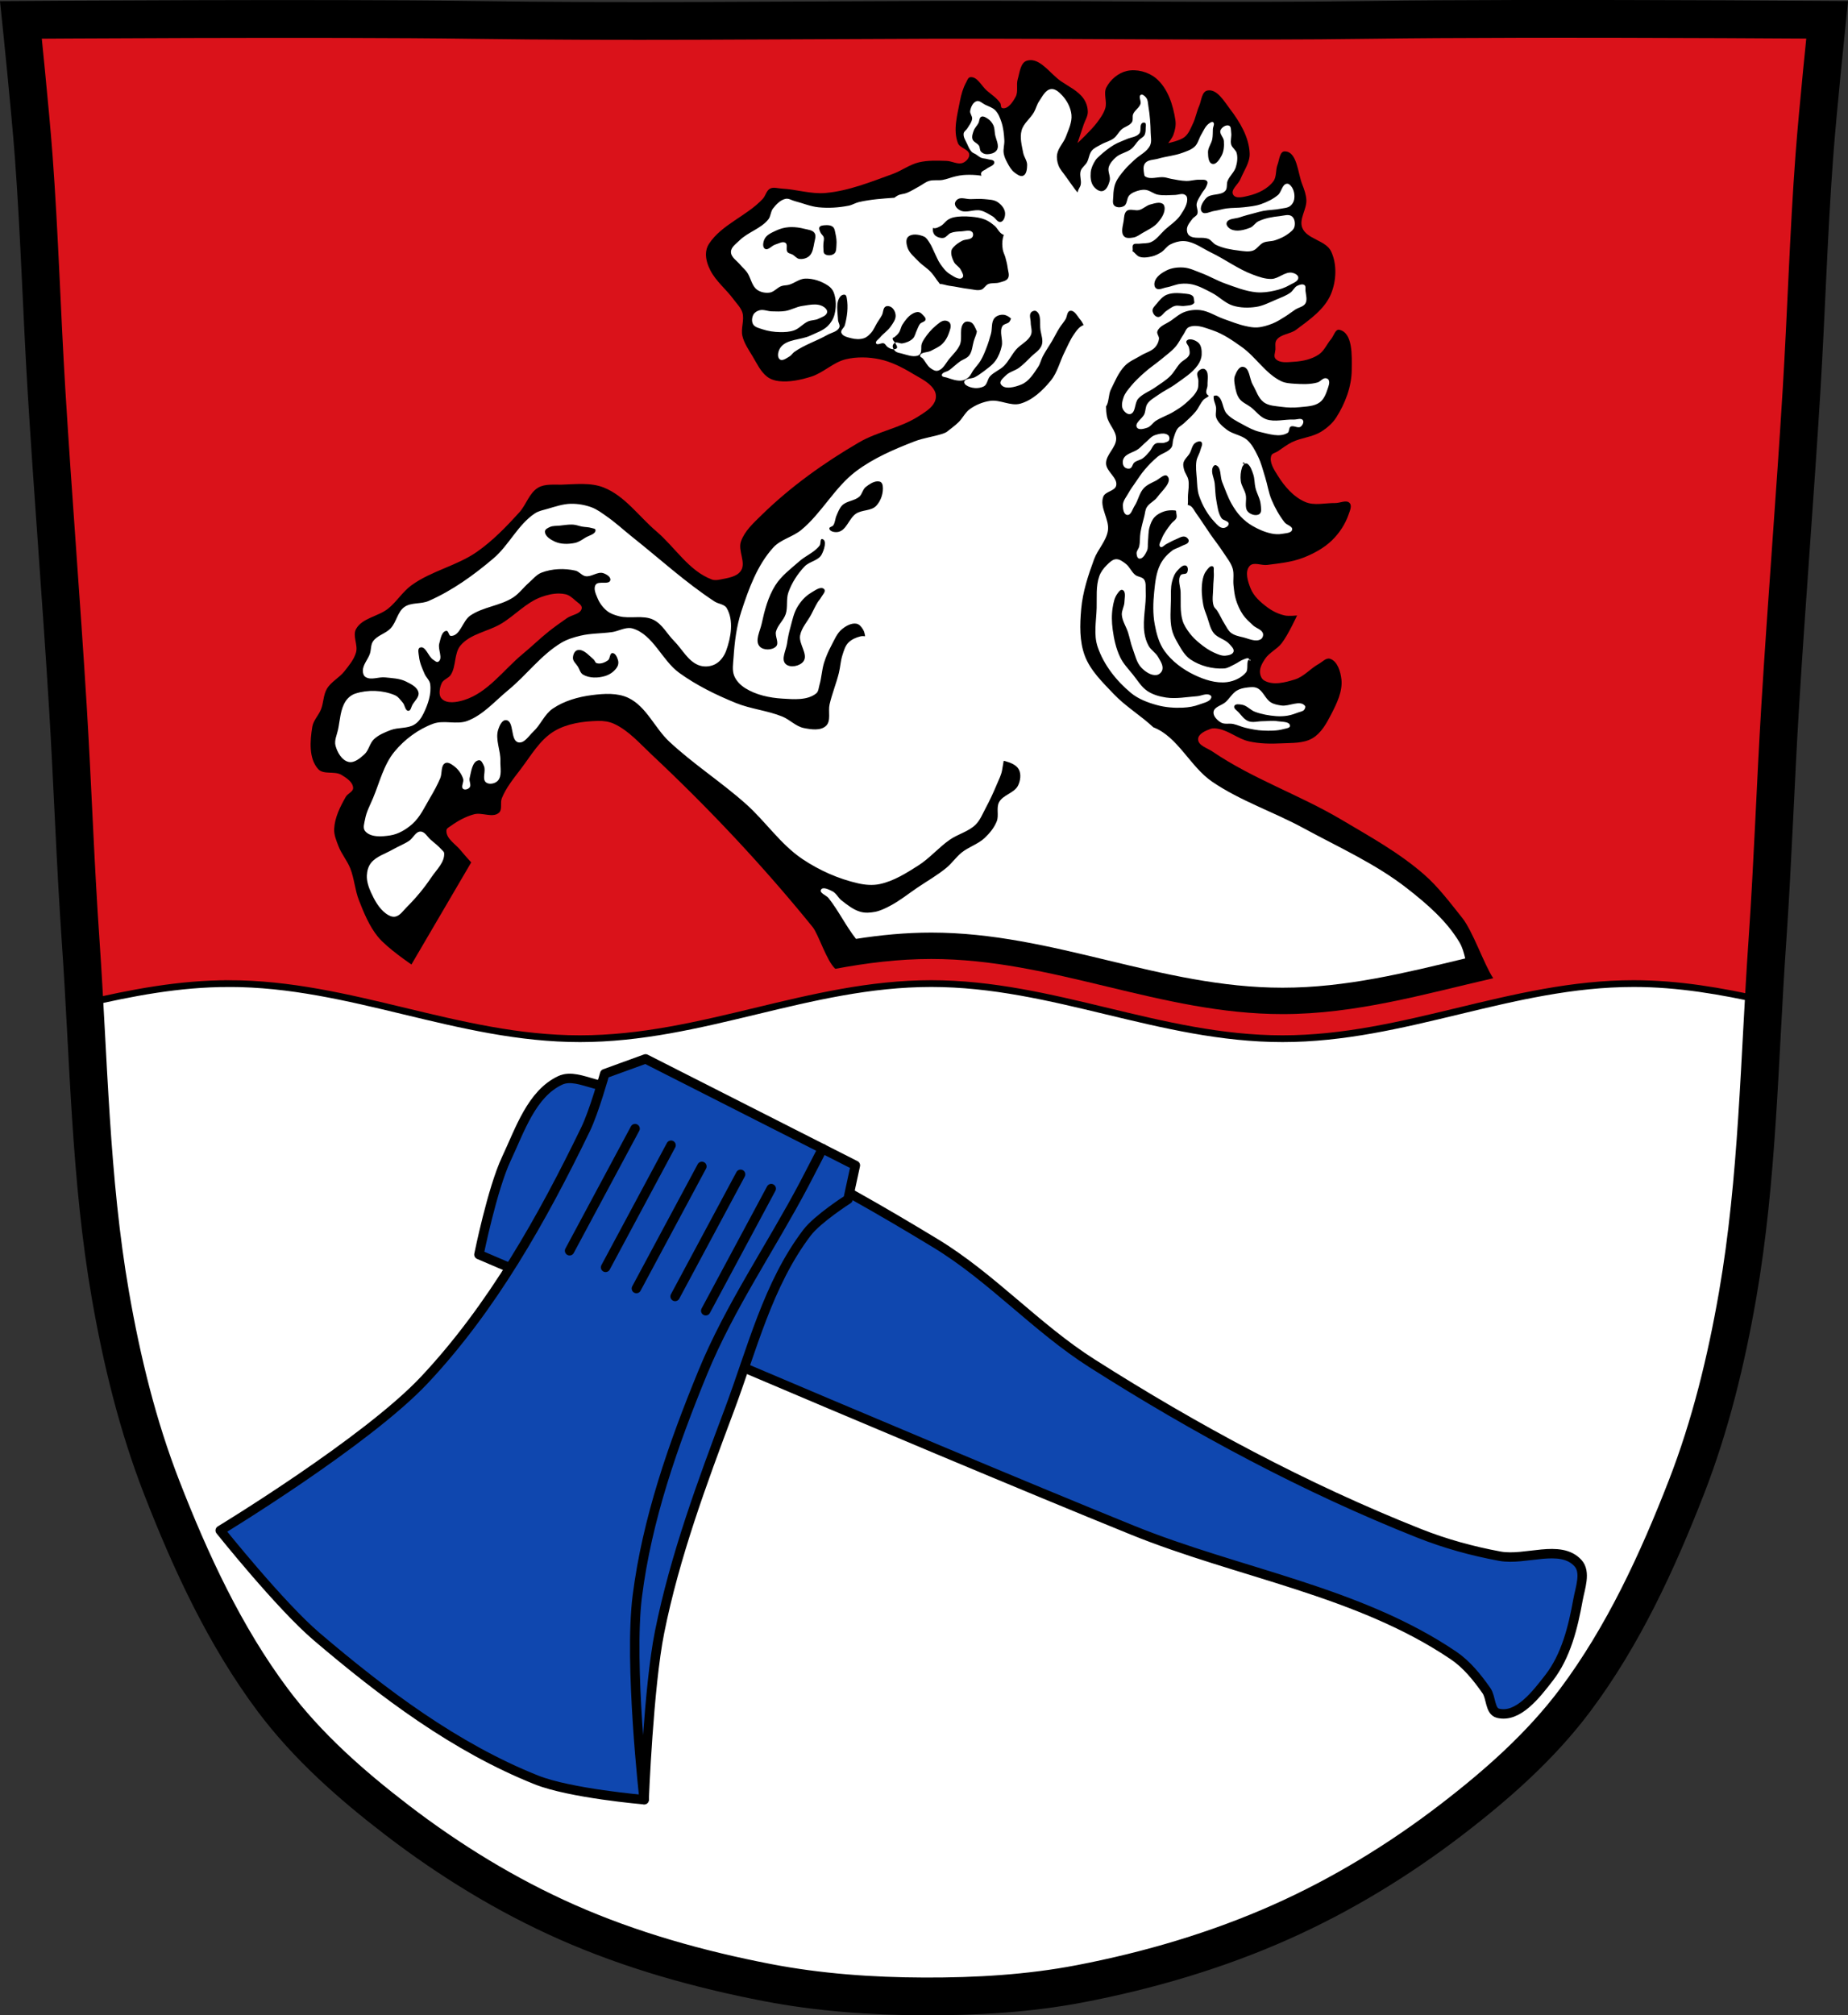 <?xml version="1.0" encoding="UTF-8" standalone="no"?><svg xmlns="http://www.w3.org/2000/svg" width="979.28" height="1067.6" viewBox="0 0 979.284 1067.603"><rect x="0" y="0" width="979.284" height="1067.603" fill="#333333" stroke="none"/><g transform="translate(112.27 11.761)"><path d="m687.2-1.736c-26.17.053-51.02.198-70.798.478-79.11 1.122-156.7-.214-235.05 0-2.653.007-5.305.036-7.958.043-78.35.214-155.94 1.122-235.05 0-79.11-1.122-239.53 0-239.53 0 0 0 4.995 48.18 6.784 72.32 3.067 41.38 4.256 82.87 6.784 124.29 3.405 55.766 7.902 111.49 11.307 167.25 2.529 41.41 3.91 82.9 6.784 124.29 4.346 62.59 5.02 125.75 15.786 187.56 6.02 34.562 14.418 68.979 27.14 101.67 15.355 39.473 33.473 78.71 58.839 112.63 18.288 24.456 41.648 45.04 65.884 63.62 27.747 21.272 57.962 39.816 89.93 53.968 33.818 14.97 69.917 25.08 106.24 32.09 27.334 5.278 55.35 7.255 83.19 7.349 27.662.094 55.55-1.52 82.71-6.741 36.46-7.01 72.54-17.626 106.46-32.746 31.934-14.235 62.23-32.696 89.98-53.968 24.24-18.58 47.595-39.17 65.884-63.62 25.365-33.919 43.484-73.16 58.839-112.63 12.718-32.695 21.12-67.16 27.14-101.72 10.762-61.814 11.44-124.97 15.786-187.56 2.874-41.39 4.256-82.87 6.784-124.29 3.405-55.766 7.902-111.44 11.307-167.21 2.529-41.41 3.717-82.909 6.784-124.29 1.79-24.14 6.784-72.32 6.784-72.32 0 0-90.24-.636-168.73-.478" fill="#da121a"/><g fill-rule="evenodd"><path d="m433.82 20.1c-.612.005-1.234.093-1.867.275-3.521 1.017-3.867 6.321-4.916 9.832-.892 2.987.383 6.541-1.092 9.287-1.467 2.732-4.094 6.759-7.104 6.01-.952-.237-.536-1.923-1.092-2.73-1.827-2.654-4.666-4.447-7.102-6.557-2.838-2.458-5.01-7.502-8.742-7.102-1.159.124-1.628 1.706-2.186 2.73-1.651 3.035-2.641 6.438-3.277 9.834-1.377 7.347-3.783 15.427-1.092 22.4 1.02 2.643 5.807 3.182 6.01 6.01.129 1.816-1.606 3.649-3.277 4.371-2.704 1.167-5.836-.901-8.779-.988-4.898-.146-9.915-.369-14.68.773-4.933 1.183-9.135 4.455-13.906 6.18-11.578 4.185-23.276 8.964-35.539 10.04-7.735.681-15.423-1.932-23.18-2.318-2.058-.103-4.35-.943-6.182 0-1.97 1.014-2.358 3.782-3.863 5.408-8.445 9.123-21.817 13.525-28.586 23.951-1.021 1.573-1.534 3.533-1.545 5.408-.018 2.936.987 5.881 2.318 8.498 2.99 5.879 8.468 10.129 12.361 15.453 1.644 2.249 3.828 4.287 4.635 6.953 1.194 3.944-.947 8.351 0 12.361.926 3.923 3.329 7.363 5.408 10.816 2.285 3.796 4.212 8.119 7.727 10.816 1.745 1.34 3.993 2.073 6.18 2.318 5.683.637 11.535-.631 16.998-2.318 6.603-2.039 11.817-7.684 18.543-9.271 5.765-1.361 11.97-1.206 17.77 0 6.324 1.315 12.238 4.392 17.77 7.727 4.237 2.554 9.447 4.813 11.59 9.271.781 1.625.729 3.76 0 5.408-1.549 3.501-5.289 5.64-8.5 7.725-9.673 6.279-21.711 8.104-31.676 13.908-18.604 10.836-36.39 23.557-51.764 38.629-4.194 4.111-8.911 8.353-10.816 13.908-1.672 4.872 2.835 11.151 0 15.451-2.159 3.275-6.974 3.848-10.816 4.637-1.514.311-3.189.541-4.637 0-12.142-4.536-19.487-17.1-29.359-25.496-9.192-7.82-16.613-18.681-27.813-23.18-6.947-2.789-14.923-1.755-22.406-1.547-4.151.115-8.76-.521-12.361 1.547-4.78 2.744-6.341 9.05-10.04 13.13-6.858 7.556-14.05 15.01-22.404 20.861-10.66 7.468-24.24 10.113-34.768 17.77-4.712 3.428-7.816 8.715-12.361 12.361-5.239 4.202-13.766 4.929-16.998 10.816-1.983 3.612 1.122 8.397 0 12.361-1.071 3.783-3.743 6.96-6.18 10.04-2.709 3.43-7.06 5.505-9.271 9.271-1.902 3.232-1.732 7.322-3.092 10.816-1.253 3.22-4.073 5.862-4.635 9.271-1.226 7.439-1.946 16.794 3.09 22.404 2.837 3.161 8.728.891 12.361 3.092 2.653 1.607 6.132 3.852 6.182 6.953.032 2.01-2.861 2.891-3.863 4.635-3 5.227-5.867 10.977-6.18 16.998-.165 3.181 1.172 6.299 2.316 9.271 1.573 4.086 4.565 7.519 6.182 11.588 2.168 5.458 2.495 11.529 4.635 16.998 2.644 6.758 5.482 13.671 10.04 19.314 4.831 5.974 17.77 14.68 17.77 14.68l31.678-54.08c0 0-3.711-4.04-5.41-6.182-2.75-3.474-8.09-6.401-7.725-10.816.09-1.089 1.43-1.678 2.316-2.316 3.737-2.694 7.913-4.992 12.363-6.182 4.237-1.133 9.824 2.105 13.13-.773 1.981-1.724.556-5.292 1.547-7.725 2.318-5.689 6.324-10.564 10.04-15.453 5.412-7.115 10.09-15.508 17.77-20.09 6.813-4.065 15.247-5.212 23.18-5.408 2.878-.071 5.887.336 8.5 1.545 7.802 3.609 13.673 10.469 19.945 16.348 30.365 28.458 58.998 58.922 85.22 91.23 3.186 3.926 7.403 18.02 12.07 22.2 16.558-3.089 33.383-5.211 50.799-5.211 64.738 0 121.41 29.2 186.15 29.2 38.993 0 75.03-10.577 111.67-19-5.03-7.692-10.763-24.933-16.516-32.1-6.378-7.951-12.529-16.248-20.21-22.945-13.174-11.482-28.676-20.04-43.705-28.955-22.14-13.13-47-21.581-68.29-36.06-2.777-1.888-7.672-3.199-7.648-6.557.02-2.844 3.88-4.495 6.555-5.463 1.37-.496 2.942-.284 4.371 0 5.606 1.114 10.276 5.268 15.844 6.557 5.688 1.316 11.649 1.392 17.48 1.092 5.531-.284 11.629.098 16.391-2.73 4.573-2.716 7.401-7.837 9.834-12.566 2.952-5.739 6.161-12.158 5.463-18.574-.45-4.132-2.065-9.616-6.01-10.926-2.088-.694-4.081 1.671-6.01 2.73-4.383 2.407-7.796 6.691-12.564 8.195-5.213 1.645-11.694 3.343-16.391.547-1.4-.833-2.107-2.744-2.186-4.371-.122-2.533 1.316-4.997 2.732-7.102 2.23-3.313 6.284-5.05 8.74-8.195 3.459-4.435 8.195-14.75 8.195-14.75 0 0-4.424.477-6.557 0-3.339-.746-6.547-2.322-9.287-4.371-3.512-2.626-7.089-5.771-8.74-9.834-1.51-3.715-3.231-9.04-.547-12.02 2.076-2.304 6.211-.151 9.287-.547 6.447-.83 13.06-1.465 19.12-3.824 5.558-2.166 11.03-5.119 15.297-9.287 3.867-3.777 6.991-8.545 8.742-13.658.652-1.903 1.901-4.524.545-6.01-1.719-1.883-5.099.044-7.648 0-5.283-.091-10.976 1.513-15.842-.547-6.286-2.661-11.155-8.402-14.752-14.203-1.912-3.084-4.482-6.958-3.277-10.381.436-1.239 2.179-1.464 3.277-2.184 2.536-1.66 4.929-3.58 7.648-4.918 4.858-2.39 10.672-2.647 15.297-5.463 3.191-1.943 6.187-4.498 8.195-7.648 4.736-7.43 8.122-16.32 8.195-25.13.062-7.43.704-19.728-6.557-21.307-2.143-.466-2.955 3.242-4.369 4.918-2.255 2.674-3.65 6.249-6.557 8.195-3.783 2.533-8.567 3.554-13.11 3.824-3.317.197-7.686.895-9.834-1.641-1.059-1.251-.091-3.28 0-4.916.091-1.647-.382-3.554.547-4.916 2.203-3.23 7.248-3.123 10.379-5.465 7.116-5.322 15.235-10.885 18.576-19.12 2.807-6.918 3.191-15.65 0-22.4-2.82-5.966-12.923-6.408-15.297-12.564-1.788-4.638 2.466-9.788 2.184-14.75-.16-2.822-1.15-5.564-2.184-8.195-2.414-6.141-2.69-17.464-9.289-17.482-2.689-.007-2.853 4.594-3.824 7.102-1.085 2.801-.381 6.34-2.184 8.742-3.037 4.047-8.186 6.491-13.11 7.648-2.665.626-6.802 1.81-8.195-.547-1.534-2.595 2.675-5.409 3.824-8.195 1.844-4.473 5.087-8.821 4.916-13.656-.302-8.556-5.194-16.68-10.379-23.492-3.135-4.119-6.944-10.85-12.02-9.834-3.036.608-3.124 5.362-4.371 8.195-1.323 3-1.863 6.325-3.277 9.287-1.198 2.508-2.225 5.334-4.371 7.102-2.402 1.978-8.74 3.279-8.74 3.279 0 0 2.143-2.757 2.732-4.371.884-2.419 1.467-5.101 1.092-7.648-1.197-8.141-4.04-17.15-10.381-22.398-4.051-3.349-10.162-4.945-15.297-3.824-4.557.995-8.801 4.588-10.926 8.74-1.661 3.246.479 7.426-.545 10.926-.824 2.818-2.619 5.292-4.371 7.648-2.998 4.03-10.381 10.928-10.381 10.928 0 0 2.187-6.556 3.279-9.834.728-2.185 2.157-4.253 2.184-6.557.029-2.477-.773-5.065-2.184-7.102-2.883-4.162-7.845-6.423-12.02-9.287-5.251-3.603-10.247-11.25-16.16-11.201m-249.59 282.57c1.097.024 2.183.149 3.244.396 2.01.467 3.659 1.97 5.195 3.34 1.312 1.17 3.602 2.343 3.342 4.082-.462 3.088-5.235 3.408-7.795 5.195-3.266 2.281-6.531 4.572-9.648 7.05-4.736 3.768-9.06 8.03-13.732 11.875-10.196 8.407-18.556 20.566-31.17 24.494-3.787 1.179-9.159 2.149-11.875-.742-1.863-1.984-1.092-5.671 0-8.164.878-2 3.637-2.617 4.824-4.455 2.972-4.6 1.664-11.4 5.195-15.586 5.246-6.218 14.545-7.327 21.525-11.506 7.271-4.353 13.196-11.188 21.15-14.1 3.069-1.123 6.453-1.953 9.744-1.881z"/><path d="m445.04 35.404c-.142.002-.286.013-.43.033-2.939.414-4.519 3.943-6.209 6.383-1.23 1.776-1.69 3.986-2.76 5.863-1.927 3.38-5.545 5.9-6.553 9.658-1.03 3.842.099 7.999.861 11.902.429 2.195 2.11 4.145 2.07 6.381-.036 2.02-.238 4.843-2.07 5.691-1.502.696-3.335-.728-4.656-1.725-1.707-1.288-2.774-3.294-3.795-5.174-.851-1.567-1.619-3.24-1.896-5-.358-2.275.47-4.599.344-6.898-.178-3.256-.519-6.567-1.553-9.66-.742-2.22-1.634-4.541-3.275-6.209-1.426-1.449-3.518-2.046-5.348-2.932-1.461-.707-2.93-2.363-4.484-1.896-1.986.595-3.095 3.131-3.449 5.174-.243 1.401 1.19 2.725 1.035 4.139-.21 1.917-1.583 3.53-2.588 5.176-.557.913-1.731 1.529-1.896 2.586-.31 1.976 1.072 3.869 1.896 5.691.659 1.455 1.285 3.01 2.414 4.141.565.565 1.39.789 2.07 1.207.992.61 1.855 1.453 2.932 1.896 1.032.425 2.213.355 3.277.691 1.252.396 3.418.253 3.623 1.551.287 1.811-2.716 2.469-4.141 3.623-.893.724-2.347.995-2.76 2.068-.187.485-.103 1.022.088 1.574-.946-.156-1.893-.295-2.848-.365-1.147-.084-2.298-.135-3.449-.139-1.152-.004-2.304.04-3.449.139-1.337.115-2.657.396-3.967.689-2.327.521-4.548 1.491-6.898 1.896-2.329.401-4.806-.152-7.07.518-1.949.576-3.555 1.97-5.346 2.932-2.175 1.169-4.263 2.532-6.555 3.451-1.554.623-3.376.548-4.83 1.379-.578.33-1.157.716-1.693 1.146-6.322.461-12.668.876-18.83 2.303-1.842.427-3.493 1.528-5.348 1.898-5.251 1.05-10.714 1.398-16.04.861-4.315-.435-8.388-2.205-12.59-3.277-1.608-.41-3.206-1.545-4.83-1.207-2.769.577-4.996 2.936-6.727 5.174-1.261 1.63-1.133 4.079-2.414 5.693-3.938 4.964-10.853 6.749-15.352 11.211-1.78 1.765-4.47 3.529-4.484 6.04-.017 2.84 3.21 4.696 5 6.9 1.078 1.326 2.443 2.411 3.449 3.793 2.108 2.894 2.473 7.182 5.348 9.314 1.848 1.371 4.448 1.874 6.727 1.553 2.344-.331 3.977-2.66 6.209-3.449 1.265-.447 2.672-.336 3.967-.691 2.966-.813 5.551-3.179 8.625-3.275 4.271-.134 8.708 1.396 12.246 3.793 1.286.871 2.392 2.167 2.932 3.623 1.359 3.667 1.332 7.944.344 11.729-.593 2.27-1.929 4.411-3.621 6.04-2.504 2.407-6 3.518-9.141 5-5.154 2.436-12.548 1.747-15.869 6.381-1.208 1.685-1.972 4.926-.344 6.209 1.414 1.115 3.612-.656 5.174-1.553 1.023-.587 1.621-1.735 2.586-2.414 5.341-3.759 11.74-5.747 17.422-8.969 2.179-1.235 5.357-1.681 6.381-3.967.549-1.225-.639-2.626-.689-3.967-.156-4.156-1.385-9.166 1.207-12.418.567-.711 1.755-1.227 2.588-.863.637.278.739 1.213.861 1.896.831 4.653.178 9.576-1.035 14.14-.376 1.417-2.336 2.568-1.896 3.967.594 1.891 3.257 2.426 5.174 2.932 2.224.586 4.722.743 6.898 0 1.513-.516 2.733-1.737 3.795-2.932 1.336-1.503 2.055-3.459 3.105-5.174.85-1.388 1.835-2.697 2.586-4.141.749-1.44.498-3.664 1.898-4.484.898-.526 2.249-.25 3.104.346 1.371.956 2.211 2.813 2.242 4.484.039 2.084-1.412 3.97-2.586 5.691-1.535 2.25-3.98 3.744-5.691 5.863-.781.968-2.657 2.01-2.07 3.105.651 1.217 2.864-.528 4.139 0 .826.342 1.154 1.4 1.898 1.896.879.586 1.875 1.173 2.932 1.209.108.004.228-.002.346-.004-.336-.534-.561-1.128-.518-1.723.052-.7.571-1.428 1.207-1.725.011-.005.022-.005.033 0-.57-.799-1.484-1.528-1.24-2.404.09-.323.597-.311.861-.518.897-.701 1.771-1.475 2.414-2.414.887-1.296 1.044-2.995 1.898-4.313 1.351-2.083 2.894-4.208 5-5.52 1.066-.663 2.382-1.24 3.621-1.035.897.148 1.628.883 2.242 1.553.627.683 1.564 1.505 1.381 2.414-.244 1.206-2.15 1.294-2.934 2.242-.819.991-1.159 2.297-1.725 3.451-.701 1.432-.936 3.188-2.068 4.311-1.443 1.43-3.519 2.233-5.52 2.588-1.295.23-2.737-.882-3.934-.355.123.172.235.346.311.527.299.722 1.049 1.547.691 2.242-.283.551-1.052.676-1.725.688.244.388.539.749.861 1.037.867.776 2.149.924 3.277 1.209 2.759.697 5.701 1.937 8.451 1.207.634-.168 1.225-.639 1.553-1.207.841-1.458.192-3.394.689-5 .304-.982.806-1.906 1.379-2.76 1.703-2.537 3.672-4.966 6.04-6.9 1.435-1.174 2.977-2.708 4.83-2.76 1.028-.029 2.274.474 2.76 1.381.875 1.635-.076 3.77-.689 5.52-.691 1.973-1.798 3.869-3.277 5.346-1.716 1.714-4.066 2.659-6.209 3.795-1.841.976-5.322.537-5.693 2.588-.116.64.947.894 1.381 1.379 1.473 1.646 2.344 3.886 4.139 5.174 1.093.785 2.483 1.681 3.795 1.381 2.972-.68 4.394-4.242 6.381-6.555 1.926-2.242 4.132-4.377 5.348-7.07 1.665-3.69-.655-9.263 2.414-11.902.873-.751 2.396-.633 3.451-.172 1.541.673 2.356 2.984 3.203 4.879-.272 1.736-1.157 3.419-1.652 5.125-.74 2.549-.809 5.474-2.414 7.588-1.205 1.587-3.393 2.101-5 3.277-1.914 1.399-3.625 3.059-5.52 4.484-1.287.968-4.104 1.155-3.967 2.76.081.948 1.682.914 2.588 1.207 2.618.847 5.38 1.929 8.105 1.553 1.273-.176 2.481-.879 3.449-1.725 1.153-1.01 1.694-2.552 2.588-3.795 1.222-1.699 2.724-3.204 3.795-5 1.356-2.277 2.329-4.769 3.277-7.244.885-2.309 1.592-4.685 2.242-7.07.745-2.731.028-6.152 1.896-8.279 1.092-1.244 3-1.84 4.656-1.725 1.504.105 2.929.97 4.055 2.02-.203.574-.463 1.122-.777 1.602-.821 1.254-3.052 1.114-3.795 2.416-1.739 3.048.409 7.092-.344 10.52-.602 2.743-1.645 5.476-3.277 7.762-1.704 2.386-4.229 4.081-6.555 5.865-1.417 1.087-2.902 2.103-4.484 2.932-1.759.921-4.785.397-5.52 2.242-.257.645.293 1.499.863 1.896 2.602 1.812 6.666 2.139 9.486.691 1.86-.954 1.867-3.805 3.277-5.348 2.079-2.275 5.24-3.338 7.416-5.52 2.525-2.532 4.046-5.914 6.381-8.623 2.441-2.833 6.551-4.459 7.936-7.934.788-1.977-.179-4.255-.174-6.383.005-1.783-.946-3.958.174-5.346.596-.738 1.951-1.189 2.758-.691 2.909 1.794 1.719 6.627 2.242 10 .406 2.623 1.547 5.423.691 7.936-.931 2.735-3.821 4.339-5.865 6.381-1.987 1.984-3.943 4.03-6.209 5.691-2.141 1.567-5.01 2.103-6.898 3.967-1.284 1.267-3.641 3.082-2.76 4.656 1.797 3.211 7.648 1.604 11.04.174 3.935-1.66 6.438-5.753 8.795-9.314 1.108-1.675 1.492-3.736 2.416-5.52 1.483-2.863 3.376-5.493 5-8.277 1.298-2.223 2.418-4.552 3.793-6.729 1.014-1.605 2.279-3.042 3.277-4.656.893-1.444.745-4.182 2.416-4.484 2.406-.435 3.906 2.992 5.518 4.83.682.777 1.133 1.744 1.635 2.664-.444.207-.878.435-1.289.693-1.658 1.042-2.79 2.781-3.904 4.391-1.987 2.871-3.303 6.151-4.877 9.268-2.524 4.999-3.769 10.792-7.318 15.12-4.267 5.207-9.625 10.344-16.1 12.197-5.18 1.483-10.771-2.264-16.1-1.465-3.823.573-7.598 2.128-10.732 4.391-2.431 1.755-3.719 4.725-5.854 6.83-1.972 1.945-4.263 3.536-6.424 5.273-.601.324-1.207.621-1.824.828-4.972 1.666-10.287 2.247-15.178 4.141-10.838 4.196-21.766 8.869-31.04 15.867-11.302 8.524-18.06 22.03-28.977 31.05-4.502 3.717-10.911 4.989-14.834 9.313-8.466 9.33-12.993 21.83-16.902 33.807-2.569 7.871-3.594 16.228-4.139 24.49-.212 3.215-.86 6.672.344 9.66 1.095 2.719 3.377 5 5.865 6.553 5.777 3.6 12.867 5.108 19.662 5.52 6.04.366 13.226 1.035 17.938-2.76 1.247-1 1.274-2.947 1.725-4.484 1.123-3.83 1.23-7.917 2.416-11.729.964-3.1 2.266-6.104 3.793-8.969 1.68-3.152 3.066-6.75 5.865-8.969 2.109-1.672 4.946-3.273 7.588-2.76 1.519.295 2.654 1.78 3.451 3.105.636 1.057.883 2.286 1.072 3.529-.854-.076-1.704-.124-2.525.08-2.36.586-4.769 1.655-6.447 3.414-1.639 1.718-2.289 4.192-3.03 6.447-1.01 3.061-1.123 6.352-1.896 9.48-1.392 5.63-3.631 11.03-4.932 16.686-.862 3.747.916 8.753-1.895 11.377-2.878 2.687-7.897 1.908-11.758 1.139-4.215-.84-7.397-4.446-11.377-6.068-7.927-3.232-16.721-3.978-24.65-7.205-10.476-4.264-20.788-9.308-29.959-15.928-9.207-6.646-13.787-20.21-24.65-23.514-.667-.203-1.342-.281-2.02-.271-2.944.041-5.984 1.74-8.977 2.168-5.542.792-11.242.599-16.688 1.896-3.541.844-7.121 1.917-10.24 3.793-10.741 6.461-18.374 17.08-28.06 25.03-6.977 5.727-13.185 13.09-21.617 16.307-5.688 2.172-12.492-.595-18.203 1.518-7.897 2.921-15.13 8.291-20.479 14.791-5.753 6.986-7.874 16.306-11.377 24.65-1.518 3.615-3.465 7.141-4.172 10.998-.387 2.114-1.385 4.804 0 6.447 2.894 3.432 8.837 2.961 13.273 2.275 4.358-.674 8.459-3.139 11.756-6.068 4.219-3.75 6.596-9.179 9.48-14.03 1.964-3.305 3.813-6.699 5.311-10.24 1.09-2.577.151-6.713 2.654-7.965 1.43-.715 3.262.571 4.551 1.518 2.262 1.662 4.066 4.155 4.93 6.826.545 1.684-1.381 4.201 0 5.309.909.729 2.685.151 3.414-.758 1.028-1.282-.39-3.333 0-4.93.846-3.46 1.393-9.06 4.93-9.48 1.334-.16 2.101 1.809 2.654 3.03 1.207 2.672-1.181 6.929 1.139 8.723 1.612 1.247 4.612.671 6.07-.758 2.55-2.506 1.386-7.05 1.518-10.619.206-5.571-2.877-11.39-1.139-16.688.671-2.045 2.03-5.145 4.172-4.93 4.447.448 2.09 10.761 6.447 11.756 3.18.726 5.567-3.475 7.965-5.688 3.89-3.589 5.874-9.143 10.238-12.137 6.07-4.161 13.563-6.272 20.859-7.205 6.415-.82 13.515-1.288 19.342 1.518 9.509 4.579 13.9 15.931 21.615 23.13 12.744 11.896 27.562 21.399 40.58 32.994 10.414 9.275 18.385 21.421 29.959 29.2 8.927 6 19.09 10.524 29.58 12.895 3.701.836 7.664 1.161 11.377.379 7.414-1.562 14.09-5.789 20.48-9.859 6.06-3.861 10.782-9.554 16.686-13.652 4.328-3 9.892-4.274 13.652-7.965 2.429-2.384 3.699-5.725 5.311-8.723 2.249-4.184 4.232-8.513 6.07-12.895.988-2.361 2.207-4.685 2.656-7.205.291-1.633.578-3.303.844-4.984.264.03.525.07.781.143 2.73.768 5.932 1.932 7.26 4.438 1.323 2.497.821 5.92-.404 8.467-1.94 4.03-7.996 4.91-10.08 8.871-1.576 2.995.026 6.932-1.211 10.08-1.336 3.404-3.784 6.37-6.451 8.871-3.482 3.265-8.371 4.679-12.1 7.662-2.968 2.376-5.139 5.636-8.06 8.06-4.762 3.953-10.195 7.02-15.324 10.484-4.819 3.255-9.371 6.972-14.518 9.68-2.563 1.348-5.221 2.677-8.06 3.225-2.508.483-5.201.682-7.662 0-3.777-1.046-6.991-3.637-10.08-6.05-1.798-1.404-2.795-3.827-4.84-4.838-1.824-.901-5.105-2.608-6.05-.807-.928 1.77 2.797 2.866 4.03 4.436 5.364 6.812 9.159 14.781 14.521 21.584 13.03-2.036 26.27-3.334 39.873-3.334 64.738 0 121.41 29.2 186.15 29.2 33.714 0 65.22-7.915 96.81-15.504-.709-2.99-1.508-5.945-3.064-8.555-6.817-11.429-17.335-20.44-27.824-28.631-16.663-13.01-36.27-21.754-54.842-31.857-15.894-8.647-33.445-14.398-48.39-24.598-11.624-7.933-18.231-23.878-31.14-28.793-6.726-6.298-14.836-11.1-21.17-17.803-5.743-6.073-12.156-12.188-15.12-20-2.953-7.777-2.68-16.592-1.951-24.879.795-9.04 3.699-17.829 6.828-26.344 1.932-5.256 6.436-9.593 7.318-15.12.956-5.996-4.601-12.375-2.439-18.05 1.067-2.802 6.187-2.927 6.83-5.855.921-4.193-5.275-7.415-5.367-11.707-.102-4.74 5.386-8.431 5.367-13.172-.017-4.228-4.05-7.563-4.879-11.709-.352-1.762-.487-3.557-.5-5.361 1.591-2.089 1.249-6.307 2.537-8.893 2.173-4.36 4.04-9.08 7.416-12.592 2.368-2.458 5.712-3.742 8.625-5.52 2.441-1.49 5.491-2.196 7.416-4.311 1.108-1.218 1.891-2.848 2.07-4.484.147-1.345-1.321-2.694-.863-3.967 1.04-2.89 4.733-3.926 7.244-5.693 2.387-1.68 4.657-3.704 7.416-4.656 2.623-.905 5.528-1.22 8.279-.861 4.33.565 8.126 3.207 12.246 4.656 3.876 1.363 7.713 2.925 11.729 3.795 1.979.429 4.02.827 6.04.689 2.782-.19 5.513-1.043 8.105-2.07 2.32-.92 4.431-2.309 6.555-3.621 1.899-1.174 3.647-2.579 5.52-3.795 1.753-1.139 4.324-1.453 5.346-3.277 1.096-1.956.196-4.493 0-6.727-.087-.989.271-2.329-.518-2.932-1.01-.771-2.643-.195-3.793.344-1.546.724-2.233 2.631-3.623 3.623-2.344 1.673-5.11 2.672-7.762 3.795-3.433 1.453-6.83 3.255-10.52 3.793-4.046.59-8.342.526-12.246-.689-4.114-1.281-7.213-4.744-11.04-6.727-3.338-1.73-6.691-3.619-10.35-4.484-2.02-.477-4.145-.54-6.209-.344-2.596.247-5.02 1.457-7.588 1.896-1.821.311-4.04 1.628-5.52.518-.982-.738-1.068-2.454-.689-3.623.876-2.709 3.663-4.589 6.209-5.863 2.713-1.358 5.941-1.747 8.969-1.553 3.303.212 6.385 1.777 9.486 2.932 4.294 1.599 8.275 3.976 12.59 5.52 5.398 1.932 10.85 4.128 16.559 4.658 3.219.299 6.505-.153 9.658-.863 2.751-.619 5.501-1.507 7.934-2.932 1.76-1.03 4.696-1.928 4.658-3.967-.026-1.392-1.91-2.328-3.277-2.588-3.717-.706-7.086 3.147-10.867 3.277-3.359.115-6.678-1.075-9.83-2.242-7.862-2.912-14.696-8.091-22.25-11.729-4.523-2.178-8.802-5.552-13.799-6.04-.33-.032-.66-.046-.992-.047-2.327-.003-4.695.734-6.77 1.771-1.896.948-3.037 3.01-4.828 4.141-1.543.978-3.22 1.837-5 2.242-2.131.485-4.479.857-6.555.172-1.502-.496-2.354-2.168-3.717-2.959.44-1.08-.342-2.69.5-3.518.757-.744 2.101-.301 3.152-.451 2.102-.3 4.382-.003 6.307-.9 2.924-1.363 4.836-4.272 7.209-6.457 2.839-2.614 6.303-4.724 8.408-7.959 1.796-2.76 4.03-6.097 3.303-9.309-.156-.69-.84-1.252-1.502-1.502-1.455-.548-3.1.263-4.654.301-3.103.075-6.262.443-9.309-.15-2.317-.451-4.256-2.339-6.607-2.553-1.877-.171-3.807.349-5.557 1.051-1.108.445-2.211 1.056-3 1.951-1.364 1.543-.941 4.49-2.703 5.557-1.456.882-3.848.997-5.105-.15-1.229-1.122-.641-3.292-.602-4.955.057-2.386.309-4.843 1.201-7.06 1.064-2.64 2.992-4.867 4.807-7.06 1.535-1.854 3.371-3.435 5.104-5.105 2.754-2.654 6.802-4.336 8.41-7.807.927-2 .345-4.403.301-6.607-.094-4.671-.416-9.359-1.203-13.965-.27-1.58-.207-3.398-1.201-4.654-.584-.737-1.618-1.748-2.49-1.627-.125.017-.245.057-.361.125-1.385.807.366 3.288-.15 4.805-.717 2.104-3.072 3.345-3.904 5.406-.53 1.313.139 2.996-.602 4.203-1.183 1.93-3.873 2.389-5.555 3.904-1.529 1.377-2.422 3.404-4.055 4.656-1.989 1.526-4.584 2.054-6.758 3.303-1.721.989-3.695 1.769-4.955 3.303-1.411 1.716-1.463 4.221-2.553 6.156-.914 1.622-2.723 2.736-3.303 4.506-.763 2.331.481 4.952 0 7.357-.255 1.276-1.287 2.32-1.502 3.604-.027.162-.043.326-.063.488-.534-.532-1.04-1.071-1.441-1.635-1.601-2.249-3.263-4.452-4.826-6.727-1.364-1.985-3.145-3.775-3.969-6.04-.674-1.849-1.031-3.925-.691-5.863.598-3.419 3.45-6.06 4.66-9.314 1.385-3.725 3.318-7.599 2.932-11.555-.365-3.737-2.28-7.424-4.832-10.178-1.477-1.594-3.471-3.515-5.605-3.482m-36.48 14.553c.888.067 1.838.683 2.592 1.176 1.263.826 2.284 2.086 2.932 3.449.678 1.426.622 3.098.861 4.658.431 2.805 2.474 6 1.035 8.451-1.01 1.712-3.534 2.296-5.52 2.242-1.08-.029-2.214-.573-2.932-1.381-.724-.816-.462-2.176-1.035-3.104-.855-1.383-2.939-1.905-3.449-3.449-.492-1.49.141-3.188.689-4.658.524-1.405 1.704-2.474 2.416-3.793.599-1.11.404-2.928 1.551-3.451.273-.125.563-.163.859-.141m121.46 2.914c-.619.035-1.346.586-1.857.971-1.829 1.378-2.691 3.711-3.883 5.666-1.244 2.041-1.693 4.64-3.4 6.313-1.775 1.739-4.306 2.535-6.637 3.398-4.111 1.523-8.581 1.84-12.787 3.076-2.357.693-5.454.485-6.959 2.428-1.194 1.541-.799 3.902-.486 5.826.066.406.149.899.486 1.133 2.796 1.94 6.826.027 10.197.486 1.206.164 2.363.589 3.561.809 2.679.491 5.37 1.072 8.094 1.135 2.329.054 4.632-.77 6.959-.648 1.374.072 3.265-.323 4.047.809.559.81-.124 1.998-.486 2.914-.501 1.266-1.582 2.221-2.266 3.398-1.029 1.774-2.34 3.495-2.752 5.504-.369 1.8.977 3.786.324 5.504-.434 1.141-1.858 1.612-2.59 2.59-1.215 1.624-2.734 3.322-2.914 5.342-.106 1.19.235 2.613 1.135 3.398 2.648 2.309 7.16.485 10.357 1.941 1.503.685 2.403 2.347 3.885 3.076 3.792 1.866 8.108 2.56 12.303 3.076 2.41.297 4.983.779 7.283 0 2.187-.74 3.403-3.251 5.504-4.209 1.955-.891 4.279-.603 6.313-1.295 2.33-.793 4.663-1.766 6.635-3.238 1.408-1.051 3.119-2.185 3.563-3.885.476-1.823.168-4.314-1.295-5.502-1.675-1.361-4.328-.392-6.475-.162-3.864.414-7.83 1.063-11.33 2.752-1.662.802-2.651 2.731-4.371 3.398-3.179 1.233-7.13 2.297-10.197.809-1.225-.595-2.659-2.095-2.266-3.398.727-2.408 4.586-2.082 6.959-2.914 2.595-.91 5.276-1.554 7.932-2.266 1.504-.403 3-.847 4.533-1.133 2.993-.559 6.08-.53 9.06-1.133 1.758-.355 3.745-.378 5.178-1.457 1.065-.801 1.853-2.09 2.105-3.398.415-2.151.04-4.624-1.133-6.475-.601-.948-1.641-2.106-2.752-1.943-2.51.368-2.752 4.358-4.693 5.99-2.624 2.205-5.828 3.726-9.06 4.855-2.848.994-5.91 1.245-8.902 1.619-3.113.389-6.281.222-9.389.646-2.128.29-4.185 1-6.313 1.295-2.197.304-5.257 2.223-6.637.486-1.581-1.991.525-5.432 2.266-7.285 2.491-2.651 7.823-1.129 10.197-3.885 1.153-1.339.483-3.535 1.135-5.178 1.045-2.632 3.525-4.583 4.369-7.285.742-2.374 1.109-5.04.486-7.445-.45-1.739-2.408-2.808-2.914-4.531-.593-2.02.31-4.231 0-6.313-.191-1.283.066-3.227-1.133-3.723-1.584-.654-3.886.841-4.533 2.428-.747 1.833 1.64 3.69 1.781 5.664.191 2.672.011 5.593-1.295 7.932-1.044 1.87-2.781 4.743-4.855 4.209-2.116-.544-2.224-3.968-2.266-6.152-.047-2.439 1.81-4.562 2.266-6.959.333-1.752.23-3.561.324-5.342.063-1.187 1.11-2.844.162-3.561-.17-.129-.366-.174-.572-.162m-36.34.309c.3-.039.603.009.814.178.68.543.342 1.72.324 2.59-.027 1.312-.014 2.736-.648 3.885-.628 1.137-2 1.664-2.914 2.59-1.45 1.472-2.435 3.399-4.045 4.693-2.389 1.921-5.786 2.351-8.094 4.369-1.657 1.449-3.274 3.227-3.885 5.342-.675 2.338 1.138 4.941.486 7.285-.581 2.091-1.613 4.832-3.723 5.34-1.784.429-3.763-1.117-4.857-2.59-1.477-1.987-1.665-4.816-1.455-7.283.191-2.246 1.23-4.403 2.428-6.313.629-1 1.549-1.797 2.428-2.59 2.315-2.089 4.767-4.067 7.445-5.664 2.136-1.274 4.527-2.064 6.799-3.076 2.207-.983 5.064-1.079 6.635-2.914 1.234-1.442.013-4.271 1.457-5.502.206-.176.505-.301.805-.34m-96.06 40.08c1.379.053 2.855.473 4.221.473 2.472 0 4.958-.267 7.416 0 2.399.26 5.066.212 7.07 1.553 1.923 1.285 3.766 3.388 3.967 5.691.154 1.768-.531 4.358-2.242 4.83-1.675.463-2.808-2.061-4.313-2.932-2.047-1.186-4.076-2.574-6.381-3.105-3.474-.8-7.458 1.496-10.693 0-1.37-.633-2.81-1.945-2.934-3.449-.082-1 .678-2.092 1.553-2.588.713-.404 1.506-.504 2.334-.473m103.92 2.4c.849-.024 1.654.125 2.344.588.808.542 1.035 1.781.971 2.752-.181 2.721-1.914 5.243-3.723 7.283-2.114 2.385-5.179 3.735-7.932 5.342-1.563.912-3.071 2.126-4.855 2.428-1.663.281-3.892.609-5.02-.646-1.837-2.049-.551-5.531-.162-8.256.255-1.791.202-4.056 1.619-5.18 1.738-1.378 4.496.102 6.635-.486 2.094-.576 3.727-2.362 5.828-2.912 1.339-.351 2.878-.872 4.293-.912m-103.86 7.213c1.562-.037 3.132.043 4.68.174 2.517.214 5.083.585 7.416 1.553 1.841.764 3.481 1.989 5 3.277 1.552 1.315 2.341 3.533 4.139 4.484.23.122.472.216.709.322-.223.63-.401 1.281-.535 1.92-.402 1.913-.313 3.934 0 5.863.233 1.436.993 2.738 1.379 4.141.5 1.816.975 3.649 1.207 5.518.226 1.827 1.117 3.939.174 5.52-.856 1.435-2.889 1.744-4.484 2.242-1.94.606-4.174.051-6.04.863-1.424.621-2.145 2.453-3.623 2.932-2.027.656-4.263-.118-6.381-.346-3.59-.385-7.109-1.287-10.693-1.725-1.573-.192-3.31-.986-4.846-.896-.513-.682-1.061-1.348-1.537-2.035-1.074-1.551-2.154-3.113-3.449-4.484-1.931-2.045-4.436-3.488-6.381-5.52-2.179-2.277-4.924-4.408-5.865-7.416-.551-1.759-.985-4.244.346-5.52 2.034-1.95 5.867-1.296 8.451-.172 1.344.585 2.108 2.065 2.932 3.277 1.156 1.701 1.829 3.685 2.76 5.52.966 1.903 1.704 3.947 2.934 5.691 1.406 1.995 2.915 4.077 5 5.346 1.99 1.211 5.02 3.488 6.729 1.898 1.031-.961-.235-2.879-.863-4.141-.817-1.641-2.783-2.508-3.621-4.139-.918-1.786-1.678-3.879-1.381-5.865.118-.79.672-1.475 1.207-2.068 1.24-1.375 2.855-2.398 4.484-3.277 1.729-.933 4.455-.419 5.52-2.07.468-.726.441-1.977-.172-2.586-1.348-1.34-3.793-.431-5.691-.346-1.917.086-3.907.16-5.693.861-1.425.56-2.286 2.319-3.793 2.588-1.4.25-2.978-.216-4.141-1.035-.678-.478-1.139-1.275-1.379-2.068-.213-.703-.181-1.45-.109-2.195.086.054.178.099.281.125 1.341.335 2.756-.54 3.967-1.207 1.464-.807 2.371-2.402 3.795-3.277.9-.554 1.899-.983 2.932-1.207 1.518-.33 3.073-.483 4.635-.52m-71.824 4.639c1.161.004 2.349.201 3.191.914.99.838 1.096 2.373 1.387 3.637.442 1.92.683 3.925.52 5.889-.133 1.605.043 3.669-1.213 4.676-1.307 1.048-3.691 1.189-5.02.172-.801-.612-.577-1.942-.693-2.943-.093-.803-.02-1.616 0-2.424.029-1.156.481-2.351.174-3.465-.277-1-1.34-1.632-1.732-2.596-.354-.87-.981-1.953-.52-2.771.484-.859 1.788-.96 2.771-1.039.367-.03.75-.05 1.137-.049m-19.14 1.035c2.44-.059 4.906.314 7.268.918 1.88.481 4.32.619 5.367 2.252.935 1.459.166 3.496-.172 5.195-.48 2.419-.789 5.25-2.598 6.926-1.367 1.266-3.526 1.831-5.369 1.559-1.362-.202-2.268-1.566-3.463-2.25-.896-.513-2.137-.57-2.77-1.387-1.012-1.307.325-3.915-1.039-4.848-1.496-1.023-3.624.377-5.369.865-1.92.537-3.869 3.338-5.541 2.252-1.453-.943-.937-3.64-.174-5.195 1.129-2.301 3.917-3.407 6.234-4.502 2.051-.969 4.319-1.558 6.58-1.732.347-.027.696-.044 1.045-.053m204.89 34.955c1.194.019 2.39.125 3.551.25 1.61.173 3.529.218 4.658 1.379.622.64.573 1.703.689 2.588.045.342.206.758 0 1.035-1.075 1.445-3.392 1.291-5.174 1.553-1.65.242-3.391-.431-5 0-1.667.446-3.03 1.657-4.484 2.586-1.6 1.021-2.776 3.521-4.658 3.277-1.416-.184-2.639-1.854-2.758-3.277-.122-1.464 1.312-2.658 2.242-3.795 1.47-1.796 3.04-3.745 5.174-4.656 1.79-.764 3.771-.972 5.762-.939m-192.1 6.04c-2.236-.031-4.586.48-6.775.799-3.067.447-5.851 2.167-8.912 2.654-2.373.378-4.804.266-7.205.191-2.156-.066-4.364-1.132-6.447-.57-1.27.342-2.598 1.119-3.225 2.275-.814 1.501-1.038 3.639-.189 5.121.927 1.62 3.163 2.053 4.93 2.654 2.971 1.01 6.155 1.459 9.293 1.518 2.547.048 5.188-.082 7.584-.949 2.753-.996 4.706-3.58 7.395-4.74 1.675-.723 3.666-.539 5.311-1.328 1.789-.859 4.511-1.63 4.74-3.602.161-1.383-1.395-2.631-2.654-3.225-1.2-.566-2.502-.78-3.844-.799m201.28 11.361c-1.049.022-2.074.206-3.049.617-1.515.639-1.995 2.615-2.932 3.967-1.444 2.084-2.486 4.46-4.141 6.381-2.154 2.499-4.884 4.44-7.416 6.555-2.922 2.44-6.123 4.541-8.969 7.07-2.553 2.268-5.088 4.596-7.244 7.244-1.52 1.867-3.213 3.75-3.967 6.04-.649 1.969-1.282 4.36-.346 6.209.713 1.408 2.443 2.994 3.969 2.588 2.932-.781 2.121-5.841 4.139-8.107 2.343-2.632 5.917-3.833 8.797-5.863 2.754-1.941 5.7-3.678 8.105-6.04 2.077-2.037 3.384-4.752 5.348-6.898 1.483-1.621 3.996-2.451 4.828-4.484.48-1.172.059-2.55-.172-3.795-.232-1.251-2.034-2.654-1.207-3.621 1.363-1.595 4.654-.375 6.209 1.033 1.633 1.479 1.829 4.182 1.725 6.383-.093 1.963-.942 3.911-2.07 5.52-2.951 4.207-7.581 6.968-11.729 10-2.897 2.119-6.225 3.599-9.141 5.693-2.057 1.477-4.471 2.713-5.863 4.828-1.02 1.55-.835 3.636-1.553 5.348-1.045 2.493-5.296 4.717-3.967 7.07.905 1.603 3.775.76 5.52.174 1.821-.612 2.872-2.578 4.484-3.623 2.869-1.861 6.205-2.903 9.141-4.656 2.341-1.398 4.701-2.83 6.727-4.656 2.362-2.13 4.936-4.33 6.209-7.244.602-1.379.485-2.98.518-4.484.035-1.614-1.186-3.452-.346-4.83.684-1.122 2.465-2.173 3.623-1.553 2.524 1.353 1.457 5.589 1.553 8.451.05 1.504-1.112 3.102-.518 4.484.223.518.692.91 1.217 1.193-.003.005-.008.011-.012.016-.668.936-1.97 1.233-2.76 2.068-1.709 1.807-2.564 4.285-4.141 6.209-1.907 2.326-4.165 4.348-6.381 6.383-1.052.966-2.438 1.604-3.277 2.76-1.167 1.606-1.643 3.626-2.242 5.52-.463 1.463-.163 3.222-1.035 4.484-1.65 2.387-5 2.988-7.244 4.828-2.515 2.062-4.788 4.426-6.898 6.9-1.844 2.161-3.389 4.561-5 6.898-1.25 1.811-2.555 3.594-3.621 5.52-1.134 2.048-2.908 4.04-2.934 6.381-.021 1.88.381 4.913 2.242 5.174 2.063.289 2.822-3.089 3.969-4.828 1.925-2.919 2.453-6.747 4.828-9.314 1.701-1.839 4.142-2.847 6.383-3.967 1.986-.993 4.703-4.046 6.209-2.414 2.773 3-2.952 7.724-5.348 11.04-1.548 2.142-4.351 3.242-5.691 5.52-.785 1.334-.828 2.983-1.207 4.484-.737 2.921-1.585 5.824-2.07 8.797-.4 2.45-.127 4.998-.689 7.416-.292 1.258-1.445 2.333-1.381 3.623.051 1.027.366 2.595 1.381 2.76 1.926.313 3.297-2.38 4.139-4.141.698-1.461.342-3.219.518-4.828.282-2.588.126-5.265.863-7.762.546-1.849 1.276-3.759 2.586-5.174 1.367-1.476 3.265-2.479 5.176-3.105 1.756-.576 3.677-.681 5.518-.518.249.022.492.088.732.172.028.18.067.365.07.535.025 1.082.515 2.225.148 3.244-.471 1.31-1.962 1.988-2.803 3.098-1.895 2.5-3.89 5.03-5.01 7.963-.518 1.351-1.883 3.393-.738 4.277.94.726 2.172-.963 3.244-1.475 1.587-.757 3.079-1.728 4.721-2.359 1.714-.66 3.57-2.067 5.309-1.475.931.317 1.936 1.39 1.77 2.359-.269 1.572-2.598 1.862-3.982 2.654-1.565.895-3.437 1.26-4.865 2.361-2.513 1.937-4.776 4.389-6.195 7.227-2.23 4.459-2.742 9.639-3.244 14.6-.579 5.724-.764 11.601.295 17.256.916 4.892 2.256 9.971 5.162 14.01 3.94 5.479 9.695 9.767 15.781 12.684 5.357 2.567 11.512 4.601 17.402 3.836 3.729-.485 7.62-2.275 10.03-5.162 1.436-1.72-.113-6.322 1.734-6.746-.097-.271-.203-.553-.406-.629-.893-.336-1.908.258-2.803.59-1.63.603-2.999 1.769-4.572 2.508-1.818.853-3.6 2.095-5.605 2.211-6.095.352-12.62-1.327-17.697-4.719-3.295-2.201-5.249-6.01-7.227-9.439-1.221-2.12-2.292-4.39-2.803-6.783-1.058-4.954-.521-10.126-.441-15.191.051-3.25-.203-6.582.59-9.734.515-2.048 1.23-4.193 2.654-5.752 1.263-1.382 3.193-3.641 4.867-2.803 1.107.555 1.077 2.625.441 3.688-.623 1.042-2.708.325-3.393 1.328-1.691 2.477-.103 5.999 0 8.996.172 5.02-.411 10.229 1.033 15.04.747 2.488 2.262 4.717 3.834 6.785 1.515 1.993 3.364 3.735 5.311 5.309 2.322 1.877 4.792 3.654 7.521 4.867 1.907.848 3.969 1.819 6.05 1.623 1.576-.148 3.787-.559 4.277-2.064.483-1.485-1.175-2.964-2.213-4.131-2.23-2.506-6.163-3.132-8.258-5.752-1.955-2.446-2.476-5.757-3.541-8.701-.772-2.135-1.675-4.252-2.064-6.488-.692-3.974-1.049-8.107-.443-12.1.289-1.906.778-3.902 1.918-5.457.872-1.189 2.161-3.181 3.539-2.654.937.358.51 1.952.592 2.951.227 2.795-.29 5.602-.297 8.406-.008 3.246-.776 6.671.297 9.734.325.928 1.232 1.536 1.77 2.359 1.479 2.268 2.526 4.795 3.982 7.078 1.042 1.633 1.851 3.545 3.391 4.721 1.793 1.368 4.147 1.839 6.342 2.359 3.08.73 6.726 2.662 9.439 1.033.908-.545 1.439-1.925 1.18-2.951-.565-2.233-3.629-2.847-5.309-4.424-1.877-1.761-3.858-3.479-5.311-5.604-1.626-2.378-2.822-5.07-3.686-7.818-.792-2.521-1.04-5.189-1.328-7.816-.322-2.936.394-6.02-.443-8.85-.918-3.105-3.115-5.683-4.867-8.406-2.156-3.35-4.656-6.465-6.932-9.734-2.547-3.66-4.898-7.455-7.521-11.06-.989-1.36-1.656-3.118-3.098-3.982-.427-.256-.903-.398-1.393-.5.263-1.722.006-3.653.141-5.389.204-2.637.665-5.335.172-7.934-.361-1.899-1.772-3.471-2.242-5.346-.295-1.176-.635-2.446-.344-3.623.479-1.935 2.263-3.286 3.277-5 1.061-1.793 1.236-4.31 2.932-5.52.9-.642 2.481-1.285 3.277-.518 1.042 1-.182 2.904-.518 4.313-.468 1.964-1.738 3.7-2.07 5.691-.51 3.063-.061 6.218.172 9.314.23 3.065.209 6.234 1.209 9.141 1.735 5.04 4.458 9.906 8.105 13.799 1.33 1.42 2.886 3.361 4.83 3.277 1.184-.051 2.774-1.057 2.76-2.242-.019-1.598-2.895-1.613-3.795-2.934-1.854-2.722-2.14-6.25-2.76-9.484-.566-2.95-.537-5.985-.863-8.971-.308-2.821-2.123-5.83-1.033-8.451.252-.605.919-1.383 1.551-1.207 3.086.858 2.238 6 3.449 8.969 1.587 3.886 2.933 7.905 5 11.557 1.361 2.401 2.93 4.725 4.83 6.727 1.774 1.869 3.814 3.526 6.04 4.83 3.159 1.853 6.593 3.381 10.176 4.139 1.857.393 3.825.518 5.691.172 1.9-.352 4.996-.342 5.348-2.242.333-1.799-2.836-2.357-3.967-3.795-2.835-3.604-5.107-7.68-6.9-11.9-1.637-3.852-2.194-8.08-3.449-12.07-1.167-3.712-2.077-7.548-3.795-11.04-1.521-3.09-3.122-6.33-5.691-8.623-3.03-2.705-7.649-3.038-10.865-5.52-2.193-1.691-4.496-3.636-5.52-6.209-.701-1.764.105-3.816-.172-5.693-.226-1.531-1.034-2.946-1.209-4.484-.054-.473-.057-.948-.045-1.424.685-.219 1.362-.441 1.943-.127 3.145 1.699 2.614 6.827 5 9.486 2.269 2.527 5.472 4.06 8.451 5.691 2.913 1.596 5.901 3.234 9.141 3.967 4.769 1.078 10.483 3.059 14.66.518 1.033-.628.531-2.631 1.553-3.277 1.506-.953 3.894 1.031 5.348 0 .994-.705 1.876-2.431 1.207-3.449-.886-1.349-3.218-.279-4.83-.346-4.883-.203-10.05 1.455-14.66-.172-3.243-1.145-5.374-4.294-8.105-6.383-1.991-1.523-4.559-2.46-6.04-4.484-1.468-2.01-2.01-4.613-2.416-7.07-.273-1.645-.594-3.444 0-5 .769-2.02 2.169-5.077 4.313-4.83 3.578.412 3.351 6.38 5.174 9.486 1.857 3.164 2.899 7.156 5.865 9.314 2.638 1.92 6.253 1.979 9.486 2.414 3.134.422 6.343.518 9.486.172 3.645-.401 7.75-.398 10.693-2.586 2.192-1.63 3.284-4.478 4.139-7.07.506-1.538 1.294-3.409.518-4.83-.308-.564-1.082-.872-1.725-.861-1.569.026-2.629 1.813-4.139 2.242-3.878 1.101-8.05.954-12.07.689-2.453-.161-5.03-.306-7.244-1.379-8.288-4.02-13.36-12.778-20.869-18.11-4.808-3.415-9.767-6.894-15.35-8.795-3.01-1.024-6.389-2.408-9.539-2.342h-.002m-16.537 57.02c-1.526-.084-3.228.381-4.621.859-1.86.638-3.155 2.353-4.658 3.621-1.369 1.154-2.551 2.527-3.967 3.623-2.496 1.933-6.542 2.34-7.934 5.174-.636 1.294-.572 3.2.346 4.313.684.828 2.09 1.217 3.104.861 1.205-.422 1.27-2.277 2.242-3.104 1.273-1.082 3.129-1.265 4.484-2.242 1.385-.998 2.504-2.333 3.623-3.623 1.13-1.303 1.604-3.286 3.104-4.139 1.407-.8 3.29-.019 4.83-.518.882-.285 2.03-.535 2.414-1.379.364-.8.163-2.03-.518-2.588-.684-.56-1.534-.809-2.449-.859m42.32 15.346c.192-.033.412-.003.514.104.121.127.02.318-.078.5.554-.063 1.259-.239 1.637.019 1.749 1.197 2.413 3.544 3.117 5.543.817 2.319.641 4.884 1.213 7.275.717 3 2.514 5.76 2.771 8.836.141 1.684.684 4.04-.693 5.02-1.68 1.194-4.654.292-6.06-1.213-2.109-2.254-.476-6.184-1.213-9.182-.602-2.448-2.276-4.601-2.598-7.102-.311-2.416-.068-4.961.693-7.275.21-.64.781-1.11 1.039-1.732.024-.058.06-.127.096-.193-.434.05-.779.032-.789-.326-.004-.147.161-.244.354-.277m-193.98 9.979c.497-.018.989.042 1.469.199.788.258 1.265 1.249 1.379 2.07.515 3.71-.878 7.97-3.449 10.693-2.624 2.779-7.51 2.023-10.693 4.139-3.725 2.475-4.96 8.637-9.314 9.658-1.664.39-4.531-.042-4.83-1.725-.157-.884 1.564-.983 2.07-1.725 1.025-1.502.988-3.512 1.725-5.174.855-1.93 1.577-4.064 3.105-5.52 2.42-2.305 6.463-2.272 8.969-4.484 1.554-1.372 1.819-3.893 3.449-5.174 1.72-1.351 3.967-2.882 6.121-2.959m-162.43 11.867c-4.207.095-8.29 1.52-12.334 2.682-2.283.656-4.726 1.101-6.705 2.414-9.01 5.982-13.741 16.867-21.99 23.865-10.436 8.853-21.789 17.04-34.32 22.527-4.051 1.775-9.277.639-12.871 3.217-3.627 2.601-4.193 8-7.24 11.264-2.661 2.847-7.223 3.731-9.387 6.973-1.227 1.839-.918 4.335-1.609 6.436-1.027 3.122-3.761 5.83-3.754 9.117.002 1.162.383 2.562 1.342 3.219 2.877 1.971 6.991-.112 10.457.268 3.712.407 7.646.496 10.996 2.145 2.671 1.314 6.133 2.979 6.703 5.9.459 2.354-2.01 4.361-3.217 6.436-.647 1.115-.857 3.21-2.146 3.219-1.736.012-1.818-2.975-2.949-4.291-1.278-1.487-2.482-3.268-4.291-4.02-6.438-2.69-14.282-2.966-20.916-.805-2.057.67-3.906 2.216-5.096 4.02-2.849 4.329-2.95 9.947-4.02 15.02-.599 2.832-2.096 5.785-1.342 8.58.961 3.558 3.375 7.782 6.973 8.582 3 .669 6.02-1.974 8.313-4.02 2.369-2.113 2.779-5.875 5.096-8.04 2.452-2.297 5.71-3.628 8.85-4.826 4.03-1.539 8.942-.666 12.604-2.949 2.156-1.344 3.714-3.616 4.826-5.9 2.326-4.777 4.234-10.292 3.486-15.553-.287-2.02-2.14-3.49-2.949-5.363-1.267-2.932-2.629-5.939-2.951-9.117-.163-1.611-.98-4.262.537-4.828 2.963-1.106 4.298 4.748 6.973 6.436.814.514 1.87 1.592 2.682 1.074 2.718-1.732-.365-6.56.535-9.654.715-2.459 1.21-6.421 3.756-6.705 1.195-.133 1.21 2.665 2.412 2.682 4.931.066 6.137-7.918 10.191-10.727 6.783-4.699 15.875-5.156 22.793-9.652 3.182-2.068 5.443-5.294 8.313-7.777 2.164-1.873 4.03-4.336 6.705-5.363 5.6-2.154 12.11-2.391 17.967-1.072 1.99.448 3.351 2.611 5.363 2.949 3.13.526 6.36-2.571 9.385-1.609 1.687.536 4.18 2.036 3.756 3.754-.651 2.635-6.332.116-7.777 2.414-1.299 2.065.126 4.992 1.072 7.24 1.089 2.587 2.888 4.972 5.096 6.705 1.763 1.384 3.999 2.113 6.168 2.682 5.911 1.549 12.732-.781 18.234 1.877 4.724 2.282 7.288 7.549 10.994 11.262 4.332 4.339 7.394 10.734 13.14 12.873 2.686 1 6.03.773 8.582-.537 2.769-1.423 4.837-4.313 5.898-7.24 2.559-7.06 4.074-16.05.27-22.525-1.236-2.104-4.398-2.148-6.438-3.486-15.385-10.09-29.03-22.616-43.44-34.06-4.581-3.637-8.877-7.649-13.676-10.994-2.565-1.788-5.112-3.742-8.04-4.828-3.486-1.291-7.279-1.961-10.996-1.877m.43 11.01c.298.005.595.017.893.039 1.564.115 3.052.733 4.594 1.02 1.691.314 3.463.247 5.104.766.725.229 1.97.264 2.041 1.021.21 2.236-3.454 2.894-5.359 4.082-1.776 1.107-3.561 2.399-5.613 2.807-3.513.698-7.477.762-10.717-.766-2.231-1.052-5.198-2.893-5.104-5.357.044-1.144 1.514-1.812 2.551-2.297 1.635-.765 3.565-.574 5.359-.766 2.077-.222 4.167-.58 6.252-.549m132.56 7.66c.063-.006.131-.003.207.014 2.701.579.987 5.86-.346 8.279-1.754 3.185-6.459 3.578-8.969 6.209-3.744 3.924-6.816 8.685-8.623 13.799-1.273 3.604-.201 7.747-1.381 11.383-1.096 3.378-4.283 5.876-5.174 9.314-.663 2.56 1.87 6.06 0 7.934-2.033 2.033-6.679 2.118-8.623 0-2.731-2.976.176-8.127 1.033-12.07 1.527-7.04 3.397-14.265 7.244-20.352 3.215-5.086 8.249-8.787 12.764-12.764 3.383-2.98 7.979-4.68 10.693-8.279.699-.927.237-3.374 1.174-3.463m155.86 10.686c-1.918.129-3.477 1.774-4.852 3.117-1.695 1.656-3.195 3.655-3.982 5.891-1.866 5.301-1.226 11.183-1.387 16.801-.196 6.87-1.68 14.1.52 20.613 3.216 9.52 9.926 18.02 17.668 24.426 3.881 3.211 8.829 5.07 13.686 6.408 4.476 1.233 9.22 1.605 13.857 1.387 2.998-.141 6.04-.644 8.834-1.732 2.27-.883 5.75-1.424 6.236-3.811.099-.487-.413-1.01-.865-1.213-2.063-.932-4.498.53-6.756.693-5.476.396-11.03 1.499-16.457.691-3.45-.513-6.981-1.515-9.873-3.465-3.188-2.15-5.209-5.665-7.621-8.66-2.383-2.959-5.106-5.759-6.756-9.182-2.208-4.58-3.315-9.683-3.984-14.723-.51-3.835-.62-7.787 0-11.605.409-2.523.931-5.202 2.426-7.275.675-.937 1.7-2.512 2.771-2.08 2.01.809 1.084 4.246 1.039 6.41-.048 2.298-1.543 4.462-1.387 6.756.225 3.298 2.288 6.204 3.291 9.354.893 2.804 1.396 5.732 2.426 8.488 1.338 3.581 2.135 7.701 4.85 10.393 2.073 2.056 5.088 4.114 7.969 3.639 1.33-.219 2.616-1.464 2.945-2.771.58-2.302-1.085-4.689-2.252-6.756-1.269-2.247-3.763-3.639-5.02-5.891-1.186-2.119-1.909-4.523-2.252-6.928-1.043-7.32 1.102-14.789.693-22.17-.113-2.038.314-4.4-.867-6.06-1.016-1.432-3.303-1.331-4.678-2.424-2.02-1.605-2.97-4.328-5.02-5.891-1.521-1.158-3.288-2.552-5.195-2.424m-156.16 15.248c.591-.006 1.121.179 1.545.643 1.081 1.182-.968 3.074-1.727 4.484-.469.871-1.206 1.572-1.725 2.414-1.295 2.102-2.295 4.372-3.449 6.555-1.948 3.683-5.109 6.939-5.863 11.04-.839 4.559 4.529 10.11 1.725 13.799-1.899 2.499-7 3.504-9.314 1.381-2.715-2.494.197-7.385.689-11.04.376-2.794.977-5.561 1.725-8.279 1.031-3.752 1.774-7.714 3.795-11.04 1.732-2.85 4.047-5.518 6.9-7.244 1.612-.975 3.927-2.694 5.699-2.711m-128.12 32.822c2.755.12 5.307 3.177 7.533 5.072.617.525.75 1.639 1.518 1.898 1.976.667 4.395-.276 6.07-1.518 1.185-.878.804-3.696 2.275-3.795 1.616-.109 2.584 2.239 3.035 3.795.319 1.1.184 2.417-.379 3.414-1.331 2.356-3.859 4.147-6.449 4.932-3.76 1.139-8.379 1.241-11.76-.76-1.419-.84-1.798-2.764-2.656-4.172-.914-1.5-2.631-2.796-2.656-4.553-.023-1.584.754-3.738 2.277-4.174.402-.115.798-.158 1.191-.141m355.31 5.102c-.123-.003-.229.016-.33.039.123.343.23.669.479.551.183-.087.054-.585-.148-.59m1.131 14.588c-.915 0-1.85.117-2.738.225-1.853.225-3.766.643-5.363 1.609-2.407 1.456-3.82 4.138-5.898 6.03-2.042 1.863-6.04 2.492-6.436 5.229-.323 2.258 1.935 4.452 3.887 5.633 1.888 1.142 4.414.338 6.57.803 2.197.474 4.247 1.498 6.436 2.01 3.04.713 6.132 1.342 9.252 1.475 3.671.156 7.461.198 10.996-.805 1.212-.344 3.436-.486 3.352-1.742-.159-2.37-4.365-2.01-6.705-2.414-2.554-.446-5.183 0-7.775 0-2.503 0-5.172.893-7.51 0-2.129-.813-3.586-2.85-5.094-4.559-.935-1.06-2.968-2.186-2.414-3.486.55-1.291 2.773-.909 4.156-.67 2.562.443 4.397 2.857 6.838 3.754 3.554 1.306 7.354 1.979 11.129 2.279 2.051.163 4.139.078 6.168-.268 1.979-.337 3.887-1.035 5.766-1.742 1.01-.381 2.283-.492 2.949-1.342.449-.573.864-1.582.402-2.145-2.637-3.213-8.357.477-12.469-.135-1.889-.281-3.864-.621-5.498-1.609-3.03-1.832-4.152-6.178-7.375-7.643-.815-.37-1.71-.491-2.625-.492m-440.71 76.51c-2.588.014-3.855 3.482-6.01 4.916-2.747 1.827-5.881 3-8.742 4.645-3.9 2.24-8.683 3.574-11.473 7.102-1.429 1.807-2.089 4.253-2.186 6.555-.13 3.089.906 6.201 2.186 9.02 1.893 4.163 4.25 8.474 7.922 11.199 1.387 1.03 3.219 1.951 4.918 1.639 2.545-.468 4.173-3.093 6.01-4.918 4.861-4.834 9.299-10.146 13.11-15.842 2.697-4.03 7.146-8 6.828-12.838-.051-.782-.844-1.327-1.365-1.912-1.715-1.925-3.773-3.52-5.736-5.191-1.776-1.511-3.131-4.382-5.463-4.369" fill="#fff"/></g><g stroke="#000"><path d="m8.98 509.29c-26.503 0-51.62 4.893-76.5 10.656 2.87 51.717 4.901 103.59 13.773 154.55 6.02 34.562 14.419 68.979 27.14 101.67 15.355 39.473 33.473 78.71 58.838 112.63 18.288 24.456 41.649 45.04 65.885 63.62 27.747 21.272 57.961 39.816 89.93 53.969 33.818 14.97 69.917 25.08 106.24 32.09 27.334 5.278 55.35 7.255 83.19 7.35 27.662.094 55.55-1.52 82.71-6.74 36.46-7.01 72.54-17.626 106.46-32.746 31.934-14.235 62.23-32.697 89.98-53.969 24.24-18.58 47.594-39.17 65.883-63.62 25.365-33.919 43.485-73.16 58.84-112.63 12.718-32.695 21.12-67.15 27.14-101.72 8.962-51.48 10.944-103.88 13.861-156.12-22.421-4.999-45.13-9-68.943-9-64.738 0-121.32 29.2-186.06 29.2-64.738 0-121.41-29.2-186.15-29.2-64.738 0-121.37 29.2-186.11 29.2-64.738 0-121.37-29.2-186.11-29.2z" fill="#fff" stroke-width="3.575"/><path d="m687.2-1.735c-26.17.053-51.02.198-70.798.478-79.11 1.122-156.7-.214-235.05 0-2.653.007-5.305.036-7.958.043-78.35.214-155.94 1.122-235.05 0-79.11-1.122-239.53 0-239.53 0 0 0 4.995 48.18 6.784 72.32 3.067 41.38 4.256 82.87 6.784 124.29 3.405 55.766 7.902 111.49 11.307 167.25 2.529 41.41 3.91 82.9 6.784 124.29 4.346 62.59 5.02 125.75 15.786 187.56 6.02 34.562 14.418 68.979 27.14 101.67 15.355 39.473 33.473 78.71 58.839 112.63 18.288 24.456 41.648 45.04 65.884 63.62 27.747 21.272 57.962 39.816 89.93 53.968 33.818 14.97 69.917 25.08 106.24 32.09 27.334 5.278 55.35 7.255 83.19 7.349 27.662.094 55.55-1.52 82.71-6.741 36.46-7.01 72.54-17.626 106.46-32.746 31.934-14.235 62.23-32.696 89.98-53.968 24.24-18.58 47.595-39.17 65.884-63.62 25.365-33.919 43.484-73.16 58.839-112.63 12.718-32.695 21.12-67.16 27.14-101.72 10.762-61.814 11.44-124.97 15.786-187.56 2.874-41.39 4.256-82.87 6.784-124.29 3.405-55.766 7.902-111.44 11.307-167.21 2.529-41.41 3.717-82.909 6.784-124.29 1.79-24.14 6.784-72.32 6.784-72.32 0 0-90.24-.636-168.73-.478z" fill="none" stroke-width="20"/><g transform="matrix(.423-.906.906.423-1077.82 2518.31)" fill-rule="evenodd" stroke-width="5"><g fill="#0f47af" stroke-linejoin="round"><path d="m2308.28 315.7c-12.895-10.783-32.933-8.228-49.742-8.29-17.589-.065-52.11 8.29-52.11 8.29 0 0 7.785 250.37 14.212 375.44 3.126 60.844 21.419 122.22 11.843 182.39-1.337 8.398-5.244 16.31-9.475 23.687-2.24 3.904-9.144 6.24-8.29 10.659 2.081 10.77 17.728 14.15 28.424 16.581 14.29 3.249 29.654.197 43.821-3.553 6.317-1.672 15.264-2.253 17.765-8.29 5.305-12.807-10.718-25.668-14.212-39.08-3.729-14.32-6.231-29.05-7.106-43.821-3.856-65.08-.156-130.77 8.29-195.42 4.505-34.477 18.73-67.29 22.503-101.85 7.239-66.32 11.387-134.41 0-200.15-1-5.783-1.42-12.816-5.922-16.581z"/><path d="m2015.98 253.3c0 0-22.602 45.646-29.323 70.05-12.306 44.682-22.19 91.39-19.549 137.66 1.104 19.33 14.662 56.2 14.662 56.2 0 0 55.02-23.11 83.9-30.14 39.922-9.715 81.22-13.08 122.18-16.291 34.12-2.673 69.19-9.692 102.63-2.444 9.138 1.981 25.25 12.218 25.25 12.218l17.92-4.073 4.073-124.62-16.291-16.291c0 0-20.579 3.412-30.952 3.258-52.6-.782-106.4-4.793-156.39-21.18-42.603-13.964-118.11-64.35-118.11-64.35z"/></g><g fill="none" stroke-linecap="round"><path d="m1981.77 517.21c0 0 61.9-37.864 96.12-48.872 39.22-12.619 81.02-16.785 122.18-18.734 37.76-1.788 75.46 4.674 113.22 6.516 7.01.342 21.03.842 21.03.842"/><path d="m2228.58 358.38l73.31 4.073"/><path d="m2230.31 419.29l73.31 4.073"/><path d="m2225.43 398.93l73.31 4.073"/><path d="m2228.68 379.38l73.31 4.073"/><path d="m2230.31 437.21l73.31 4.073"/></g></g></g></g></svg>